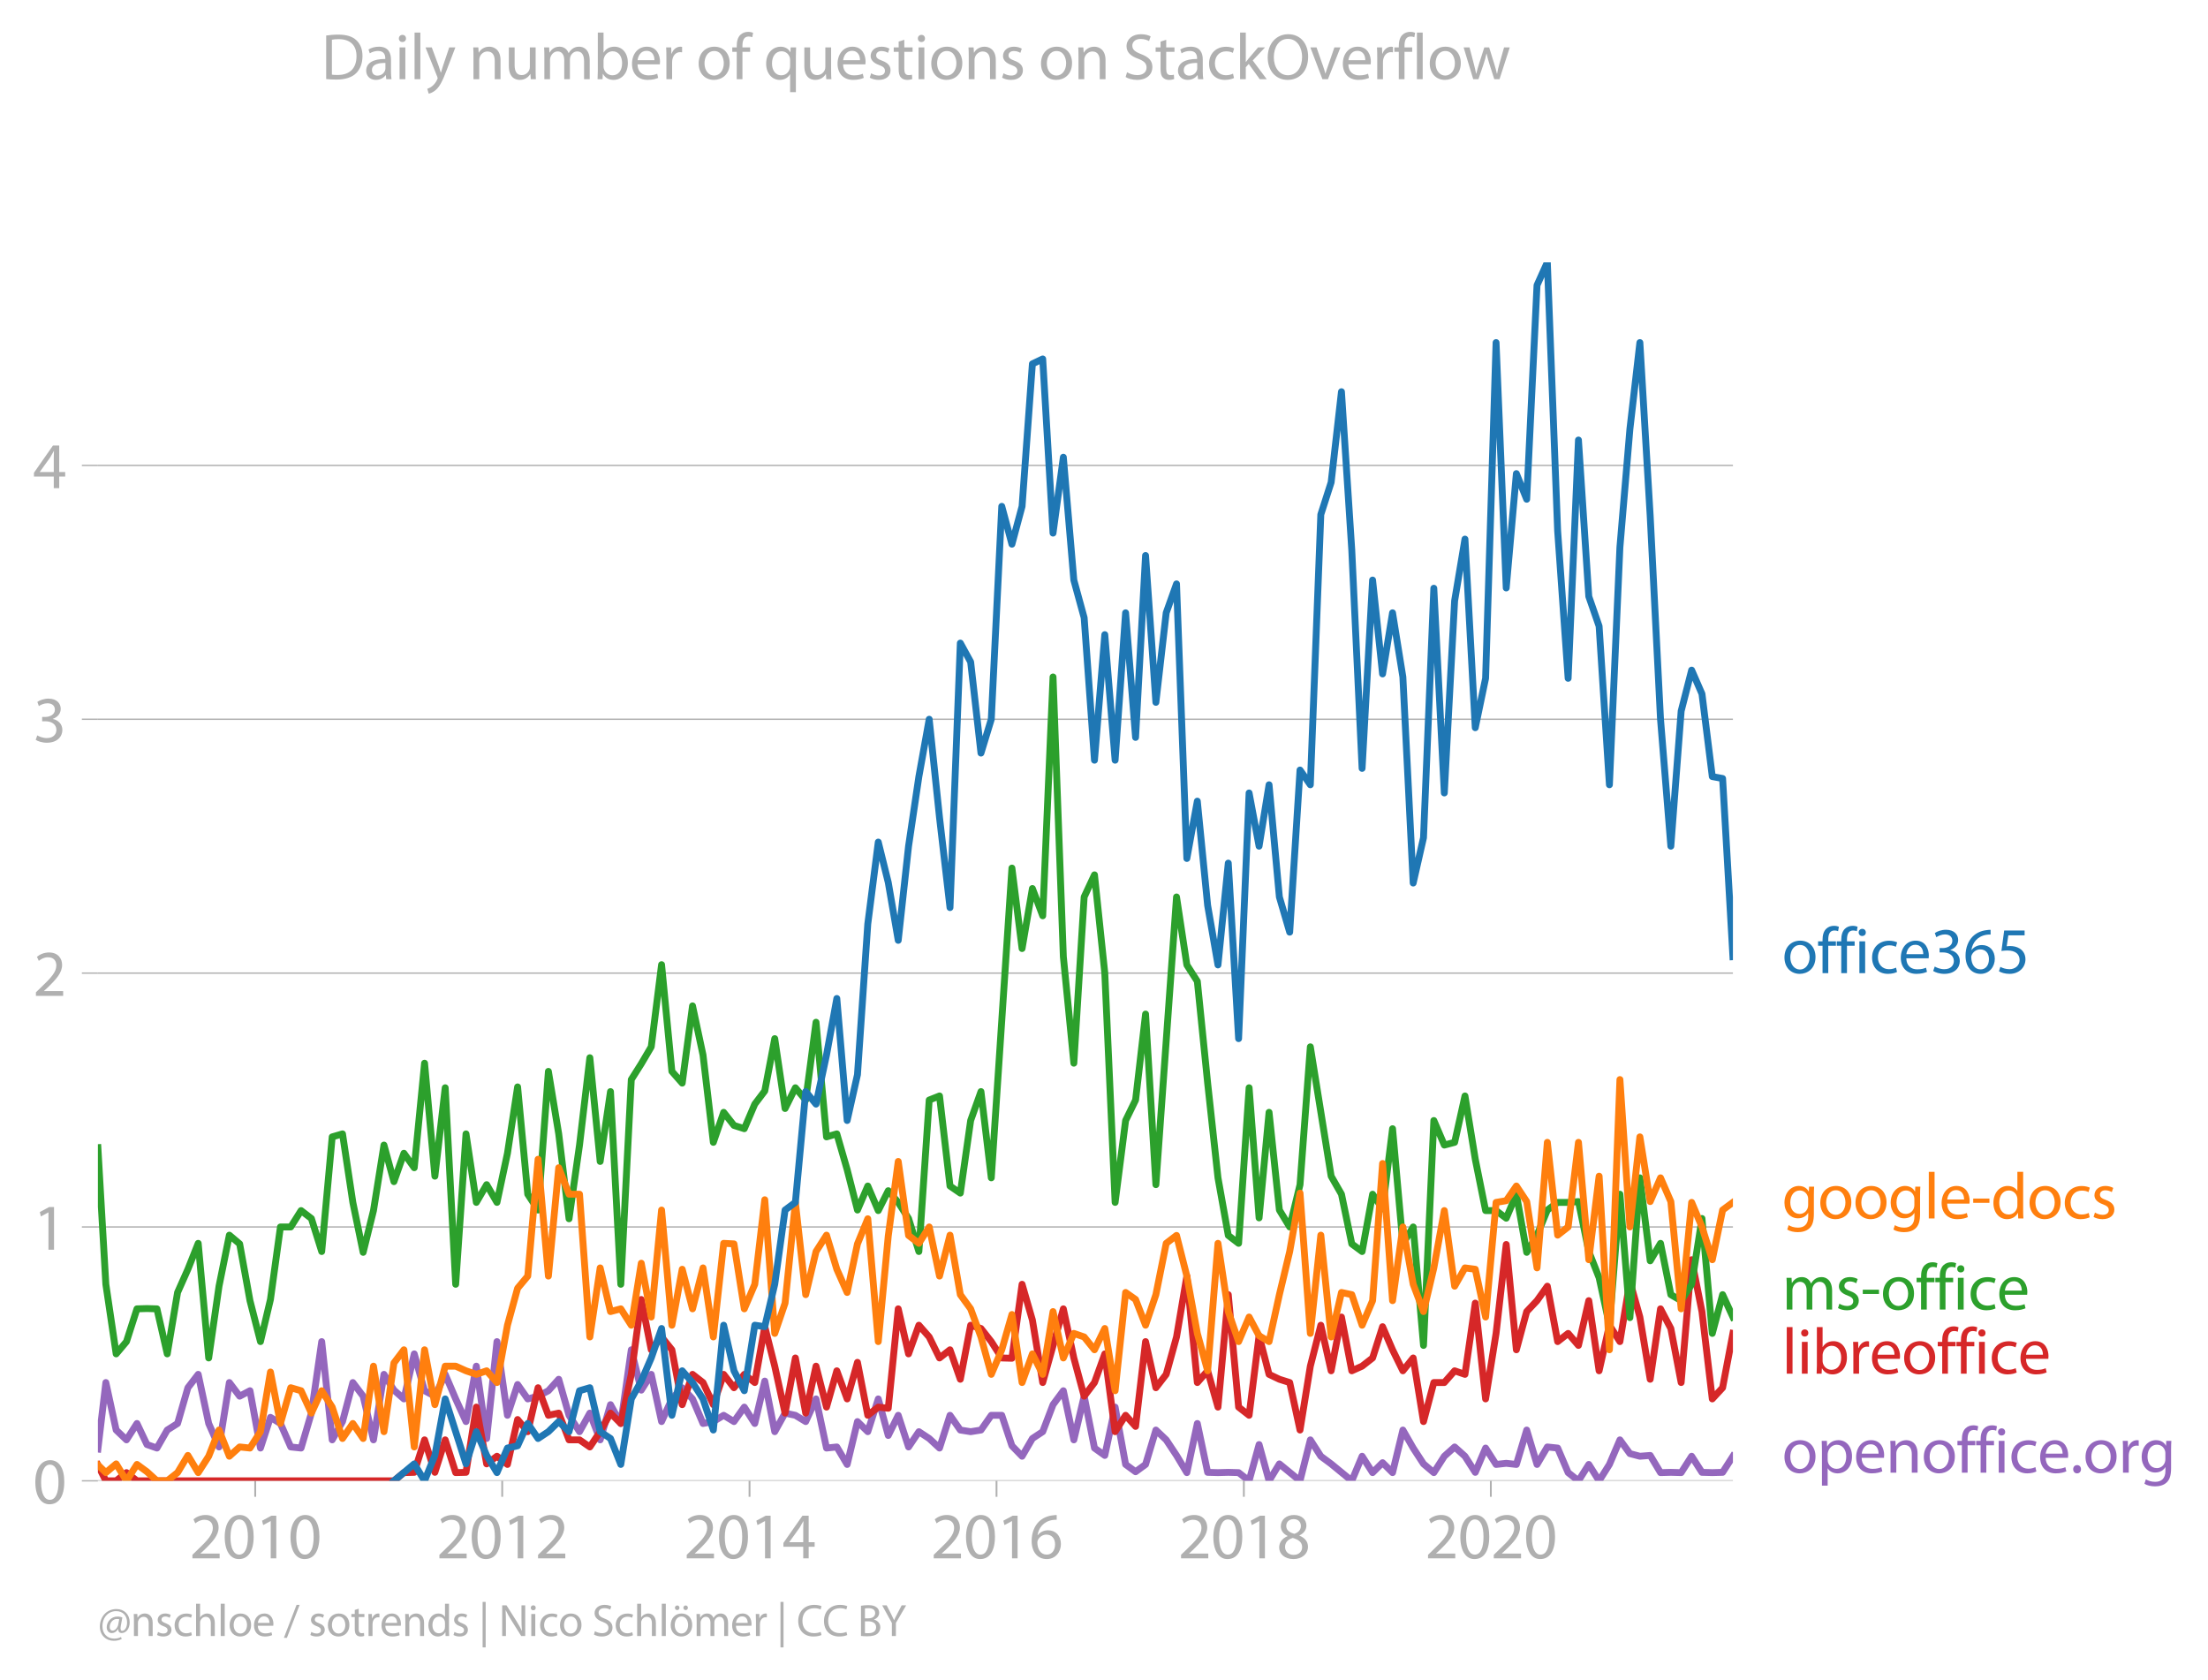 <svg xmlns:xlink="http://www.w3.org/1999/xlink" width="643.024" height="489.243" viewBox="0 0 482.268 366.932" xmlns="http://www.w3.org/2000/svg"><defs><style>*{stroke-linejoin:round;stroke-linecap:butt}</style></defs><g id="figure_1"><path d="M0 366.932h482.268V0H0v366.932z" style="fill:none" id="patch_1"/><g id="axes_1"><path d="M21.382 323.405h357.12V57.293H21.382v266.112z" style="fill:none" id="patch_2"/><g id="matplotlib.axis_1"><g id="xtick_1"><g id="line2d_1"><defs><path id="m4cfe9f0a68" d="M0 0v3.5" style="stroke:#b0b0b0;stroke-width:.4"/></defs><use xlink:href="#m4cfe9f0a68" x="55.745" y="323.405" style="fill:#b0b0b0;stroke:#b0b0b0;stroke-width:.4"/></g><g style="fill:#b0b0b0" transform="matrix(.14 0 0 -.14 41.382 340.345)" id="text_1"><defs><path id="MyriadPro-Regular-32" d="M2944 0v467H1075v13l333 307c877 845 1434 1466 1434 2234 0 595-378 1209-1274 1209-480 0-890-179-1178-422l180-397c192 160 505 352 883 352 621 0 825-390 825-813-6-627-486-1164-1548-2176L288 346V0h2656z" transform="scale(.016)"/><path id="MyriadPro-Regular-30" d="M1677 4230c-845 0-1447-768-1447-2163C243 691 794-70 1606-70c922 0 1447 780 1447 2195 0 1325-499 2105-1376 2105zm-32-435c582 0 845-672 845-1696 0-1062-276-1734-852-1734-512 0-844 614-844 1696 0 1133 358 1734 851 1734z" transform="scale(.016)"/><path id="MyriadPro-Regular-31" d="M1510 0h544v4160h-480l-908-486 108-429 724 390h12V0z" transform="scale(.016)"/></defs><use xlink:href="#MyriadPro-Regular-32"/><use xlink:href="#MyriadPro-Regular-30" x="51.3"/><use xlink:href="#MyriadPro-Regular-31" x="102.6"/><use xlink:href="#MyriadPro-Regular-30" x="153.9"/></g></g><g id="xtick_2"><use xlink:href="#m4cfe9f0a68" x="109.692" y="323.405" style="fill:#b0b0b0;stroke:#b0b0b0;stroke-width:.4" id="line2d_2"/><g style="fill:#b0b0b0" transform="matrix(.14 0 0 -.14 95.329 340.345)" id="text_2"><use xlink:href="#MyriadPro-Regular-32"/><use xlink:href="#MyriadPro-Regular-30" x="51.3"/><use xlink:href="#MyriadPro-Regular-31" x="102.6"/><use xlink:href="#MyriadPro-Regular-32" x="153.9"/></g></g><g id="xtick_3"><use xlink:href="#m4cfe9f0a68" x="163.712" y="323.405" style="fill:#b0b0b0;stroke:#b0b0b0;stroke-width:.4" id="line2d_3"/><g style="fill:#b0b0b0" transform="matrix(.14 0 0 -.14 149.35 340.345)" id="text_3"><defs><path id="MyriadPro-Regular-34" d="M2560 0v1133h582v441h-582v2586h-608L96 1504v-371h1933V0h531zM666 1574v13l1017 1415c115 192 218 371 346 614h19c-13-218-19-435-19-653V1574H666z" transform="scale(.016)"/></defs><use xlink:href="#MyriadPro-Regular-32"/><use xlink:href="#MyriadPro-Regular-30" x="51.3"/><use xlink:href="#MyriadPro-Regular-31" x="102.6"/><use xlink:href="#MyriadPro-Regular-34" x="153.9"/></g></g><g id="xtick_4"><use xlink:href="#m4cfe9f0a68" x="217.659" y="323.405" style="fill:#b0b0b0;stroke:#b0b0b0;stroke-width:.4" id="line2d_4"/><g style="fill:#b0b0b0" transform="matrix(.14 0 0 -.14 203.296 340.345)" id="text_4"><defs><path id="MyriadPro-Regular-36" d="M2662 4224c-102 0-243-6-409-32-525-64-986-275-1331-614-410-410-704-1056-704-1876C218 621 800-70 1690-70c864 0 1382 704 1382 1465 0 813-518 1344-1254 1344-461 0-807-217-1005-480h-19c96 685 563 1331 1446 1479 160 25 307 32 422 25v461zM1690 365c-589 0-903 505-916 1190 0 103 26 186 64 250 154 301 468 512 807 512 518 0 857-359 857-954s-326-998-806-998h-6z" transform="scale(.016)"/></defs><use xlink:href="#MyriadPro-Regular-32"/><use xlink:href="#MyriadPro-Regular-30" x="51.3"/><use xlink:href="#MyriadPro-Regular-31" x="102.6"/><use xlink:href="#MyriadPro-Regular-36" x="153.9"/></g></g><g id="xtick_5"><use xlink:href="#m4cfe9f0a68" x="271.68" y="323.405" style="fill:#b0b0b0;stroke:#b0b0b0;stroke-width:.4" id="line2d_5"/><g style="fill:#b0b0b0" transform="matrix(.14 0 0 -.14 257.317 340.345)" id="text_5"><defs><path id="MyriadPro-Regular-38" d="M1062 2170c-512-218-825-589-825-1114C237 448 762-70 1632-70c794 0 1414 486 1414 1209 0 506-320 871-838 1075v20c512 243 685 620 685 972 0 519-403 1024-1210 1024-729 0-1286-448-1286-1107 0-358 198-717 659-934l6-19zm583-1831c-531 0-851 371-832 794 0 397 262 717 749 857 563-160 915-403 915-908 0-423-327-743-832-743zm6 3488c506 0 704-345 704-678 0-378-275-634-633-755-480 128-794 352-794 768 0 358 256 665 723 665z" transform="scale(.016)"/></defs><use xlink:href="#MyriadPro-Regular-32"/><use xlink:href="#MyriadPro-Regular-30" x="51.3"/><use xlink:href="#MyriadPro-Regular-31" x="102.6"/><use xlink:href="#MyriadPro-Regular-38" x="153.9"/></g></g><g id="xtick_6"><use xlink:href="#m4cfe9f0a68" x="325.626" y="323.405" style="fill:#b0b0b0;stroke:#b0b0b0;stroke-width:.4" id="line2d_6"/><g style="fill:#b0b0b0" transform="matrix(.14 0 0 -.14 311.263 340.345)" id="text_6"><use xlink:href="#MyriadPro-Regular-32"/><use xlink:href="#MyriadPro-Regular-30" x="51.3"/><use xlink:href="#MyriadPro-Regular-32" x="102.6"/><use xlink:href="#MyriadPro-Regular-30" x="153.9"/></g></g></g><g id="matplotlib.axis_2"><g id="ytick_1"><path d="M21.382 323.405h357.12" clip-path="url(#p5fc1669ad7)" style="fill:none;stroke:#b0b0b0;stroke-width:.3;stroke-linecap:square" id="line2d_7"/><g id="line2d_8"><defs><path id="mda3779abb1" d="M0 0h-3.5" style="stroke:#b0b0b0;stroke-width:.3"/></defs><use xlink:href="#mda3779abb1" x="21.382" y="323.405" style="fill:#b0b0b0;stroke:#b0b0b0;stroke-width:.3"/></g><use xlink:href="#MyriadPro-Regular-30" style="fill:#b0b0b0" transform="matrix(.14 0 0 -.14 7.2 328.375)" id="text_7"/></g><g id="ytick_2"><path d="M21.382 267.965h357.12" clip-path="url(#p5fc1669ad7)" style="fill:none;stroke:#b0b0b0;stroke-width:.3;stroke-linecap:square" id="line2d_9"/><use xlink:href="#mda3779abb1" x="21.382" y="267.965" style="fill:#b0b0b0;stroke:#b0b0b0;stroke-width:.3" id="line2d_10"/><use xlink:href="#MyriadPro-Regular-31" style="fill:#b0b0b0" transform="matrix(.14 0 0 -.14 7.2 272.935)" id="text_8"/></g><g id="ytick_3"><path d="M21.382 212.525h357.12" clip-path="url(#p5fc1669ad7)" style="fill:none;stroke:#b0b0b0;stroke-width:.3;stroke-linecap:square" id="line2d_11"/><use xlink:href="#mda3779abb1" x="21.382" y="212.525" style="fill:#b0b0b0;stroke:#b0b0b0;stroke-width:.3" id="line2d_12"/><use xlink:href="#MyriadPro-Regular-32" style="fill:#b0b0b0" transform="matrix(.14 0 0 -.14 7.2 217.495)" id="text_9"/></g><g id="ytick_4"><path d="M21.382 157.085h357.12" clip-path="url(#p5fc1669ad7)" style="fill:none;stroke:#b0b0b0;stroke-width:.3;stroke-linecap:square" id="line2d_13"/><use xlink:href="#mda3779abb1" x="21.382" y="157.085" style="fill:#b0b0b0;stroke:#b0b0b0;stroke-width:.3" id="line2d_14"/><g style="fill:#b0b0b0" transform="matrix(.14 0 0 -.14 7.2 162.055)" id="text_10"><defs><path id="MyriadPro-Regular-33" d="M269 211C474 77 883-70 1350-70c999 0 1517 582 1517 1248 0 582-416 966-928 1068v13c512 186 768 551 768 979 0 506-371 992-1190 992-448 0-871-160-1088-320l147-409c179 128 499 275 832 275 518 0 730-294 730-627 0-493-519-704-928-704H896v-423h314c544 0 1068-249 1075-832 6-345-218-806-941-806-390 0-762 160-922 262L269 211z" transform="scale(.016)"/></defs><use xlink:href="#MyriadPro-Regular-33"/></g></g><g id="ytick_5"><path d="M21.382 101.645h357.12" clip-path="url(#p5fc1669ad7)" style="fill:none;stroke:#b0b0b0;stroke-width:.3;stroke-linecap:square" id="line2d_15"/><use xlink:href="#mda3779abb1" x="21.382" y="101.645" style="fill:#b0b0b0;stroke:#b0b0b0;stroke-width:.3" id="line2d_16"/><use xlink:href="#MyriadPro-Regular-34" style="fill:#b0b0b0" transform="matrix(.14 0 0 -.14 7.2 106.615)" id="text_11"/></g></g><path d="m21.382 316.475 1.738-14.53 2.252 10.372 2.254 2.146 2.291-3.577 2.18 4.6 2.179.766 2.255-3.935 2.254-1.43 2.254-7.81 2.254-2.92 2.29 10.73 2.255 5.126 2.255-14.069 2.253 2.981 2.253-1.192 2.291 12.519 2.18-6.707 2.179 1.341 2.255 5.127 2.254.239 2.254-7.63 2.254-15.62 2.291 21.461 2.254-3.994 2.255-8.525 2.253 2.981 2.254 9.538 2.29-14.307 2.18 3.45 2.18 1.915 2.255-9.836 2.254 8.048 2.254 1.192 2.254-4.769 2.29 5.365 2.254 4.948 2.256-12.101 2.252 15.797 2.254-21.162 2.291 16.095 2.217-6.722 2.216 3.145 2.255-.596 2.254-1.192 2.254-2.504 2.254 7.869 2.29 3.577 2.255-4.054 2.255 5.842 2.253-7.69 2.253 4.113 2.291-16.095 2.18 8.814 2.179-3.449 2.255 10.313 2.254-4.948 2.254-2.444 2.254 2.444 2.291 5.365 2.254-.417 2.255-1.371 2.253 1.371 2.254-3.16 2.29 3.577 2.18-9.26 2.18 11.049 2.255-4.054 2.254.477 2.254 1.371 2.254-4.948 2.29 10.73 2.254-.238 2.256 3.815 2.252-9.359 2.254 2.206 2.291-7.154 2.18 7.984 2.179-4.407 2.255 6.915 2.254-3.338 2.254 1.49 2.254 2.087 2.29-7.154 2.255 3.22 2.255.357 2.253-.358 2.254-3.219h2.29l2.217 6.66 2.216 2.282 2.255-3.875 2.254-1.49 2.254-5.902 2.254-3.04 2.291 10.73 2.254-9.538 2.255 11.327 2.253 1.61 2.254-10.552 2.29 12.518 2.18 1.597 2.18-1.597 2.255-7.51 2.254 2.145 2.254 3.398 2.254 3.756 2.29-10.73 2.254 10.67 2.256.06 2.252-.06 2.254.06 2.291 1.788 2.18-7.92 2.179 7.92 2.255-3.696 4.508 3.696 2.254-8.942 2.29 3.577 2.255 1.67 4.508 3.695 2.254-5.365 2.29 3.577 2.18-2.172 2.179 2.172 2.255-9.3 2.254 3.935 2.254 3.457 2.254 1.908 2.291-3.577 2.254-2.027 2.256 2.027 2.252 3.517 2.254-5.305 2.29 3.576 2.218-.246 2.215.246 2.256-7.51 2.254 7.51 2.254-3.815 2.254.239 2.29 5.365 2.254 1.788 2.256-3.577 2.252 3.577 2.254-3.577 2.291-5.365 2.18 3.002 2.179.575 2.255-.179 2.254 3.756 2.254-.06 2.254.06 2.29-3.577 2.255 3.517 2.255.06 2.253-.06 2.254-3.517h0" clip-path="url(#p5fc1669ad7)" style="fill:none;stroke:#9467bd;stroke-width:1.5;stroke-linecap:square" id="line2d_17"/><path d="m21.382 319.94 1.738 3.465h2.252l2.254-1.788 2.291 1.788h56.127l2.178-1.788 2.256-.06 2.254-7.094 2.254 7.094 2.254-7.094 2.29 7.154 2.254-.06 2.256-14.247 2.252 12.4 2.254-1.67 2.291 1.788 2.217-9.805 2.216 2.652 2.255-9.598 2.254 6.021 2.254-.477 2.254 5.842h2.29l2.255 1.55 2.255-3.338 2.253-4.054 2.253 2.265 2.291-10.73 2.18-16.35 2.179 10.985 2.255-2.802 2.254 2.802 2.254 11.982 2.254-6.617 2.291 1.788 2.254 4.83 2.255-6.618 2.253 2.921 2.254-2.92 2.29 1.787 2.18-12.199 2.18 8.623 2.255 10.253 2.254-12.042 2.254 12.042 2.254-10.253 2.29 8.942 2.254-7.929 2.256 6.14 2.252-7.988 2.254 11.565 2.291-1.788 2.18.255 2.179-21.716 2.255 9.836 2.254-6.26 2.254 2.564 2.254 4.59 2.29-1.788 2.255 6.438 2.255-11.803 2.253.715 2.254 2.862 2.29 3.576 2.217.062 2.216-16.157 2.255 7.81 2.254 13.65 4.508-16.095 2.291 10.73 2.254 8.346 2.255-2.98 2.253-6.26 2.254 16.99 2.29-3.577 2.18 2.427 2.18-18.522 2.255 10.074 2.254-2.92 2.254-8.168 2.254-13.294 2.29 23.25 2.254-2.564 2.256 7.929 2.252-24.56 2.254 24.56 2.291 1.788 2.18-17.373 2.179 8.431 2.255 1.073 2.254.715 2.254 10.373 2.254-13.95 2.29-8.941 2.255 9.955L293 287.637l2.253 11.744 2.254-1.013 2.29-1.789 2.18-6.834 2.179 5.046 2.255 4.59 2.254-2.802 2.254 13.89 2.254-8.525h2.291l2.254-2.563 2.256.775 2.252-15.559 2.254 20.924 2.29-14.307 2.218-19.425 2.215 23.002 2.256-8.346 2.254-2.384 2.254-3.16 2.254 12.102 2.29-1.789 2.254 2.623 2.256-9.776 2.252 15.32 2.254-9.955 2.291 3.577 2.18-13.158 2.179 7.792 2.255 13.592 2.254-15.38 2.254 4.292 2.254 11.803 2.29-26.825 2.255 11.326 2.255 19.076 2.253-2.444 2.254-11.863h0" clip-path="url(#p5fc1669ad7)" style="fill:none;stroke:#d62728;stroke-width:1.5;stroke-linecap:square" id="line2d_18"/><path d="m21.382 250.64 1.738 29.844 2.252 15.201 2.254-2.682 2.291-7.154 2.18-.064 2.179.064 2.255 9.836 2.254-13.413 2.254-5.067 2.254-5.663 2.29 25.037 2.255-15.678 2.255-11.147 2.253 1.907 2.253 12.4 2.291 8.942 2.18-9.198 2.179-15.84h2.255l2.254-3.577 2.254 1.73 2.254 7.212 2.291-25.037 2.254-.656 2.255 14.963 2.253 10.91 2.254-9.122 2.29-14.307 2.18 7.984 2.18-6.195 2.255 3.16 2.254-22.833 2.254 24.68 2.254-19.314 2.29 42.92 2.254-32.846 2.256 14.963 2.252-3.875 2.254 3.875 2.291-10.73 2.217-14.492 2.216 23.434 2.255 3.457 2.254-30.283 2.254 13.651 2.254 18.54 2.29-16.096 2.255-19.076 2.255 22.653 2.253-15.26 2.253 42.086 2.291-44.71 2.18-3.449 2.179-3.704 2.255-17.944 2.254 23.309 2.254 2.563 2.254-16.87 2.291 10.73 2.254 19.076 2.255-6.557 2.253 2.861 2.254.715 2.29-5.365 2.18-2.874 2.18-11.433 2.255 15.261 2.254-4.53 2.254 2.682 2.254-16.99 2.29 25.038 2.254-.656 2.256 7.81 2.252 8.822 2.254-5.246 2.291 5.365 2.18-4.343 2.179 2.555 2.255 3.517 2.254 7.213 2.254-33.085 2.254-.894 2.29 19.672 2.255 1.55 2.255-15.857 2.253-6.319 2.254 18.838 4.507-67.65 2.216 17.575 2.255-13.115 2.254 5.961 2.254-52.16 2.254 61.102 2.291 23.25 2.254-36.305 2.255-4.829 2.253 21.461 2.254 50.075 2.29-17.884 2.18-4.47 2.18-18.779 2.255 37.258 4.508-62.832 2.254 14.844 2.29 3.577 2.254 22.235 2.256 20.686 2.252 12.578 2.254 1.729 2.291-33.98 2.18 28.423 2.179-23.057 2.255 21.341 2.254 3.696 2.254-9.24 2.254-30.104 4.545 28.256 2.255 3.935 2.253 10.85 2.254 1.668 2.29-12.518 2.18 3.193 2.179-17.5 2.255 25.156 2.254-3.696 2.254 25.872 2.254-49.12 2.291 5.364 2.254-.596 2.256-10.134 2.252 13.83 2.254 11.207h2.29l2.218 1.665 2.215-5.241 2.256 12.697 2.254-3.755 2.254-5.485 2.254-1.669h2.29l2.254-.179 2.256 10.91 2.252 5.722 2.254 10.373 2.291-28.614 2.18 26.953 2.179-30.53 2.255 18.122 2.254-3.815 2.254 11.207 2.254 1.312 2.29-3.577 2.255-14.367 2.255 25.097 2.253-8.465 2.254 4.888h0" clip-path="url(#p5fc1669ad7)" style="fill:none;stroke:#2ca02c;stroke-width:1.5;stroke-linecap:square" id="line2d_19"/><g style="fill:#1f77b4" transform="matrix(.14 0 0 -.14 389.215 212.533)" id="text_12"><defs><path id="MyriadPro-Regular-6f" d="M1779 3168c-857 0-1536-608-1536-1645C243 544 890-70 1728-70c749 0 1542 499 1542 1644 0 948-601 1594-1491 1594zm-13-422c666 0 928-666 928-1191 0-697-403-1203-940-1203-551 0-941 512-941 1190 0 589 288 1204 953 1204z" transform="scale(.016)"/><path id="MyriadPro-Regular-66" d="M1082 0v2669h748v429h-748v166c0 474 121 896 601 896 160 0 275-32 359-70l76 435c-108 45-281 89-480 89-262 0-544-83-755-288-262-249-358-646-358-1081v-147H90v-429h435V0h557z" transform="scale(.016)"/><path id="MyriadPro-Regular-69" d="M1030 0v3098H467V0h563zM749 4320c-205 0-352-154-352-352 0-192 141-346 339-346 224 0 365 154 358 346 0 198-134 352-345 352z" transform="scale(.016)"/><path id="MyriadPro-Regular-63" d="M2579 538c-160-71-371-154-691-154-614 0-1075 442-1075 1158 0 647 384 1172 1094 1172 307 0 519-71 653-148l128 436c-154 76-448 160-781 160-1011 0-1664-692-1664-1645C243 570 851-70 1786-70c416 0 742 108 889 185l-96 423z" transform="scale(.016)"/><path id="MyriadPro-Regular-65" d="M2957 1446c6 58 19 148 19 263 0 569-269 1459-1280 1459-902 0-1453-736-1453-1670C243 563 813-70 1766-70c493 0 832 108 1031 198l-96 403c-211-89-455-160-858-160-563 0-1049 314-1062 1075h2176zM787 1850c45 390 295 915 864 915 634 0 787-557 781-915H787z" transform="scale(.016)"/><path id="MyriadPro-Regular-35" d="M2771 4160H781L512 2163c154 19 339 45 576 45 832 0 1190-384 1197-922 0-556-455-902-986-902-377 0-717 128-889 230L269 186C467 58 851-70 1306-70c902 0 1548 608 1548 1420 0 525-268 884-595 1069-256 154-576 224-896 224-153 0-243-13-339-25l160 1068h1587v474z" transform="scale(.016)"/></defs><use xlink:href="#MyriadPro-Regular-6f"/><use xlink:href="#MyriadPro-Regular-66" x="54.9"/><use xlink:href="#MyriadPro-Regular-66" x="84.1"/><use xlink:href="#MyriadPro-Regular-69" x="113.3"/><use xlink:href="#MyriadPro-Regular-63" x="136.7"/><use xlink:href="#MyriadPro-Regular-65" x="181.5"/><use xlink:href="#MyriadPro-Regular-33" x="231.6"/><use xlink:href="#MyriadPro-Regular-36" x="282.9"/><use xlink:href="#MyriadPro-Regular-35" x="334.2"/></g><g style="fill:#ff7f0e" transform="matrix(.14 0 0 -.14 389.215 266.107)" id="text_13"><defs><path id="MyriadPro-Regular-67" d="M3110 2246c0 378 13 628 26 852h-493l-25-468h-13c-135 256-429 538-967 538-710 0-1395-595-1395-1645C243 666 794 13 1562 13c480 0 812 230 985 518h13V186c0-781-422-1082-998-1082-384 0-704 115-909 243l-141-429c250-166 659-256 1030-256 391 0 826 90 1127 372 301 268 441 704 441 1414v1798zm-556-928c0-96-13-204-45-300-122-359-435-576-781-576-608 0-915 505-915 1113 0 717 384 1171 921 1171 410 0 685-268 788-595 25-77 32-160 32-256v-557z" transform="scale(.016)"/><path id="MyriadPro-Regular-6c" d="M467 0h563v4544H467V0z" transform="scale(.016)"/><path id="MyriadPro-Regular-2d" d="M192 1939v-416h1581v416H192z" transform="scale(.016)"/><path id="MyriadPro-Regular-64" d="M2579 4544V2694h-13c-140 250-460 474-934 474-755 0-1395-634-1389-1664C243 563 819-70 1568-70c506 0 883 262 1056 608h13l25-538h506c-19 211-26 525-26 800v3744h-563zm0-3245c0-89-6-166-25-243-103-422-448-672-826-672-608 0-915 518-915 1146 0 684 345 1196 928 1196 422 0 729-294 813-652 19-71 25-167 25-237v-538z" transform="scale(.016)"/><path id="MyriadPro-Regular-73" d="M250 147C467 19 781-70 1120-70c736 0 1158 390 1158 934 0 461-275 730-812 934-404 154-589 269-589 525 0 231 185 423 518 423 288 0 512-103 634-180l141 410c-173 102-448 192-762 192-666 0-1069-410-1069-909 0-371 263-678 819-877 416-153 576-300 576-569 0-256-192-461-601-461-282 0-576 115-743 224L250 147z" transform="scale(.016)"/></defs><use xlink:href="#MyriadPro-Regular-67"/><use xlink:href="#MyriadPro-Regular-6f" x="55.9"/><use xlink:href="#MyriadPro-Regular-6f" x="110.8"/><use xlink:href="#MyriadPro-Regular-67" x="165.7"/><use xlink:href="#MyriadPro-Regular-6c" x="221.6"/><use xlink:href="#MyriadPro-Regular-65" x="245.2"/><use xlink:href="#MyriadPro-Regular-2d" x="295.3"/><use xlink:href="#MyriadPro-Regular-64" x="326"/><use xlink:href="#MyriadPro-Regular-6f" x="382.4"/><use xlink:href="#MyriadPro-Regular-63" x="437.3"/><use xlink:href="#MyriadPro-Regular-73" x="482.1"/></g><g style="fill:#2ca02c" transform="matrix(.14 0 0 -.14 389.215 286.01)" id="text_14"><defs><path id="MyriadPro-Regular-6d" d="M467 0h551v1869c0 96 12 192 44 275 90 282 346 563 698 563 429 0 646-358 646-851V0h551v1914c0 102 19 204 45 281 96 275 345 512 665 512 455 0 672-358 672-953V0h551v1824c0 1075-608 1344-1018 1344-294 0-499-77-685-218-128-96-249-230-345-403h-13c-135 365-455 621-877 621-512 0-800-275-973-570h-19l-26 500H442c19-256 25-519 25-839V0z" transform="scale(.016)"/></defs><use xlink:href="#MyriadPro-Regular-6d"/><use xlink:href="#MyriadPro-Regular-73" x="83.4"/><use xlink:href="#MyriadPro-Regular-2d" x="123"/><use xlink:href="#MyriadPro-Regular-6f" x="153.7"/><use xlink:href="#MyriadPro-Regular-66" x="208.6"/><use xlink:href="#MyriadPro-Regular-66" x="237.8"/><use xlink:href="#MyriadPro-Regular-69" x="267"/><use xlink:href="#MyriadPro-Regular-63" x="290.4"/><use xlink:href="#MyriadPro-Regular-65" x="335.2"/></g><g style="fill:#d62728" transform="matrix(.14 0 0 -.14 389.215 300.01)" id="text_15"><defs><path id="MyriadPro-Regular-62" d="M467 800c0-275-13-589-25-800h486l26 512h19c230-410 589-582 1037-582 691 0 1388 550 1388 1657 7 941-537 1581-1305 1581-499 0-858-224-1056-570h-13v1946H467V800zm557 998c0 90 19 167 32 231 115 429 474 691 858 691 601 0 921-531 921-1152 0-710-352-1190-941-1190-409 0-736 268-844 659-13 64-26 134-26 205v556z" transform="scale(.016)"/><path id="MyriadPro-Regular-72" d="M467 0h557v1651c0 96 13 186 26 263 76 422 358 723 755 723 77 0 134-7 192-19v531c-51 13-96 19-160 19-378 0-717-262-858-678h-25l-20 608H442c19-288 25-602 25-967V0z" transform="scale(.016)"/></defs><use xlink:href="#MyriadPro-Regular-6c"/><use xlink:href="#MyriadPro-Regular-69" x="23.6"/><use xlink:href="#MyriadPro-Regular-62" x="47"/><use xlink:href="#MyriadPro-Regular-72" x="103.9"/><use xlink:href="#MyriadPro-Regular-65" x="136.6"/><use xlink:href="#MyriadPro-Regular-6f" x="186.7"/><use xlink:href="#MyriadPro-Regular-66" x="241.6"/><use xlink:href="#MyriadPro-Regular-66" x="270.8"/><use xlink:href="#MyriadPro-Regular-69" x="300"/><use xlink:href="#MyriadPro-Regular-63" x="323.4"/><use xlink:href="#MyriadPro-Regular-65" x="368.2"/></g><g style="fill:#9467bd" transform="matrix(.14 0 0 -.14 389.215 321.623)" id="text_16"><defs><path id="MyriadPro-Regular-70" d="M467-1267h557V416h13c185-307 544-486 953-486 730 0 1408 550 1408 1664 0 940-563 1574-1312 1574-505 0-870-224-1100-602h-13l-26 532H442c12-295 25-615 25-1012v-3353zm557 3059c0 77 19 160 38 230 109 423 468 698 852 698 595 0 921-531 921-1152 0-710-345-1197-941-1197-403 0-742 269-844 659-13 71-26 148-26 231v531z" transform="scale(.016)"/><path id="MyriadPro-Regular-6e" d="M467 0h563v1862c0 96 13 192 39 263 96 313 384 576 755 576 531 0 717-416 717-915V0h563v1850c0 1062-666 1318-1094 1318-512 0-871-288-1024-582h-13l-32 512H442c19-256 25-519 25-839V0z" transform="scale(.016)"/><path id="MyriadPro-Regular-2e" d="M710-70c237 0 384 172 384 403 0 237-153 403-377 403S333 570 333 333c0-231 153-403 371-403h6z" transform="scale(.016)"/></defs><use xlink:href="#MyriadPro-Regular-6f"/><use xlink:href="#MyriadPro-Regular-70" x="54.9"/><use xlink:href="#MyriadPro-Regular-65" x="111.8"/><use xlink:href="#MyriadPro-Regular-6e" x="161.9"/><use xlink:href="#MyriadPro-Regular-6f" x="217.4"/><use xlink:href="#MyriadPro-Regular-66" x="272.3"/><use xlink:href="#MyriadPro-Regular-66" x="301.5"/><use xlink:href="#MyriadPro-Regular-69" x="330.7"/><use xlink:href="#MyriadPro-Regular-63" x="354.1"/><use xlink:href="#MyriadPro-Regular-65" x="398.9"/><use xlink:href="#MyriadPro-Regular-2e" x="449"/><use xlink:href="#MyriadPro-Regular-6f" x="469.7"/><use xlink:href="#MyriadPro-Regular-72" x="524.6"/><use xlink:href="#MyriadPro-Regular-67" x="557.3"/></g><g style="fill:#b0b0b0" transform="matrix(.097 0 0 -.097 21.382 357.303)" id="text_17"><defs><path id="MyriadPro-Regular-40" d="M2867 1632c-70-397-409-870-781-870-281 0-422 204-422 486 0 621 454 1152 1018 1152 147 0 256-26 320-45l-135-723zm384-1773c-262-147-601-224-966-224-947 0-1645 666-1645 1735 0 1299 877 2131 1920 2131 992 0 1549-672 1549-1600 0-743-365-1178-691-1171-212 6-288 230-192 716l217 1159c-166 77-409 134-685 134-889 0-1516-723-1516-1517 0-505 320-806 691-806 384 0 678 186 902 563h26c-19-390 217-563 473-563 602 0 1140 563 1140 1523 0 1069-749 1856-1863 1856-1421 0-2336-1145-2336-2464C275 96 1165-672 2214-672c429 0 788 70 1140 256l-103 275z" transform="scale(.016)"/><path id="MyriadPro-Regular-68" d="M467 0h563v1869c0 109 7 192 39 269 102 307 390 563 755 563 531 0 717-423 717-922V0h563v1843c0 1069-666 1325-1082 1325-211 0-409-64-576-160-172-96-313-237-403-397h-13v1933H467V0z" transform="scale(.016)"/><path id="MyriadPro-Regular-2f" d="m422-256 1792 4640h-435L-6-256h428z" transform="scale(.016)"/><path id="MyriadPro-Regular-74" d="M595 3667v-569H115v-429h480V979c0-365 58-640 218-806C947 19 1158-70 1421-70c217 0 390 38 499 83l-26 422c-83-25-172-38-326-38-314 0-422 217-422 601v1671h806v429h-806v742l-551-173z" transform="scale(.016)"/><path id="MyriadPro-Regular-7c" d="M550 4800v-6400h429v6400H550z" transform="scale(.016)"/><path id="MyriadPro-Regular-4e" d="M1011 0v1843c0 717-13 1235-45 1779l20 7c217-467 505-960 806-1440L3162 0h563v4314h-525V2509c0-672 13-1197 64-1773l-13-6c-205 441-454 896-774 1401L1094 4314H486V0h525z" transform="scale(.016)"/><path id="MyriadPro-Regular-53" d="M269 211C499 58 954-70 1370-70c1017 0 1510 582 1510 1248 0 633-371 985-1101 1267-595 230-857 429-857 832 0 294 224 646 812 646 391 0 679-128 820-205l153 455c-192 109-512 211-953 211-839 0-1396-499-1396-1171 0-608 436-973 1140-1223 582-224 812-454 812-857 0-435-332-736-902-736-384 0-749 128-998 281L269 211z" transform="scale(.016)"/><path id="MyriadPro-Regular-f6" d="M1165 3648c185 0 313 154 313 326 0 186-134 327-313 327s-327-147-327-327c0-172 135-326 320-326h7zm1184 0c185 0 313 154 313 326 0 186-134 327-313 327s-320-147-320-327c0-172 128-326 313-326h7zm-570-480c-857 0-1536-608-1536-1645C243 544 890-70 1728-70c749 0 1542 499 1542 1644 0 948-601 1594-1491 1594zm-13-422c666 0 928-666 928-1191 0-697-403-1203-940-1203-551 0-941 512-941 1190 0 589 288 1204 953 1204z" transform="scale(.016)"/><path id="MyriadPro-Regular-43" d="M3386 582c-224-108-570-179-909-179-1050 0-1658 679-1658 1735 0 1132 672 1779 1683 1779 359 0 660-77 871-179l134 454c-147 77-486 192-1024 192-1337 0-2253-915-2253-2266C230 704 1146-70 2362-70c524 0 934 108 1139 211l-115 441z" transform="scale(.016)"/><path id="MyriadPro-Regular-42" d="M486 13c186-26 480-51 864-51 704 0 1191 128 1492 403 217 211 364 493 364 864 0 640-480 979-889 1081v13c454 167 729 531 729 947 0 340-134 596-358 762-269 218-627 314-1184 314-390 0-774-39-1018-90V13zm557 3865c90 20 237 39 493 39 563 0 947-199 947-704 0-416-345-723-934-723h-506v1388zm0-1811h461c608 0 1114-243 1114-832 0-627-532-838-1108-838-198 0-358 6-467 25v1645z" transform="scale(.016)"/><path id="MyriadPro-Regular-59" d="M2010 0v1837l1446 2477h-634l-620-1191c-167-326-314-608-436-889h-12c-135 300-263 563-429 889L717 4314H83l1363-2484V0h564z" transform="scale(.016)"/></defs><use xlink:href="#MyriadPro-Regular-40"/><use xlink:href="#MyriadPro-Regular-6e" x="73.7"/><use xlink:href="#MyriadPro-Regular-73" x="129.2"/><use xlink:href="#MyriadPro-Regular-63" x="168.8"/><use xlink:href="#MyriadPro-Regular-68" x="213.6"/><use xlink:href="#MyriadPro-Regular-6c" x="269.1"/><use xlink:href="#MyriadPro-Regular-6f" x="292.7"/><use xlink:href="#MyriadPro-Regular-65" x="347.6"/><use xlink:href="#MyriadPro-Regular-20" x="397.7"/><use xlink:href="#MyriadPro-Regular-2f" x="418.9"/><use xlink:href="#MyriadPro-Regular-20" x="453.2"/><use xlink:href="#MyriadPro-Regular-73" x="474.4"/><use xlink:href="#MyriadPro-Regular-6f" x="514"/><use xlink:href="#MyriadPro-Regular-74" x="568.9"/><use xlink:href="#MyriadPro-Regular-72" x="602"/><use xlink:href="#MyriadPro-Regular-65" x="634.7"/><use xlink:href="#MyriadPro-Regular-6e" x="684.8"/><use xlink:href="#MyriadPro-Regular-64" x="740.3"/><use xlink:href="#MyriadPro-Regular-73" x="796.7"/><use xlink:href="#MyriadPro-Regular-20" x="836.3"/><use xlink:href="#MyriadPro-Regular-7c" x="857.5"/><use xlink:href="#MyriadPro-Regular-20" x="881.4"/><use xlink:href="#MyriadPro-Regular-4e" x="902.6"/><use xlink:href="#MyriadPro-Regular-69" x="968.4"/><use xlink:href="#MyriadPro-Regular-63" x="991.8"/><use xlink:href="#MyriadPro-Regular-6f" x="1036.6"/><use xlink:href="#MyriadPro-Regular-20" x="1091.5"/><use xlink:href="#MyriadPro-Regular-53" x="1112.7"/><use xlink:href="#MyriadPro-Regular-63" x="1162"/><use xlink:href="#MyriadPro-Regular-68" x="1206.8"/><use xlink:href="#MyriadPro-Regular-6c" x="1262.3"/><use xlink:href="#MyriadPro-Regular-f6" x="1285.9"/><use xlink:href="#MyriadPro-Regular-6d" x="1340.8"/><use xlink:href="#MyriadPro-Regular-65" x="1424.2"/><use xlink:href="#MyriadPro-Regular-72" x="1474.3"/><use xlink:href="#MyriadPro-Regular-20" x="1507"/><use xlink:href="#MyriadPro-Regular-7c" x="1528.2"/><use xlink:href="#MyriadPro-Regular-20" x="1552.1"/><use xlink:href="#MyriadPro-Regular-43" x="1573.3"/><use xlink:href="#MyriadPro-Regular-43" x="1631.3"/><use xlink:href="#MyriadPro-Regular-20" x="1689.3"/><use xlink:href="#MyriadPro-Regular-42" x="1710.5"/><use xlink:href="#MyriadPro-Regular-59" x="1764.7"/></g><g style="fill:#b0b0b0" transform="matrix(.14 0 0 -.14 70.155 17.293)" id="text_18"><defs><path id="MyriadPro-Regular-44" d="M486 13c282-32 615-51 1012-51 838 0 1504 217 1907 620 403 397 621 973 621 1677 0 698-224 1197-608 1549-378 352-948 538-1748 538-441 0-844-39-1184-90V13zm557 3833c147 32 365 58 653 58 1178 0 1754-646 1747-1664 0-1165-646-1830-1837-1830-217 0-422 6-563 32v3404z" transform="scale(.016)"/><path id="MyriadPro-Regular-61" d="M2643 1901c0 621-230 1267-1177 1267-391 0-762-109-1018-275l128-371c218 140 518 230 806 230 634 0 704-461 704-717v-64C890 1978 224 1568 224 819c0-448 320-889 947-889 442 0 775 217 947 460h20l44-390h512c-38 211-51 474-51 742v1159zm-544-858c0-57-13-121-32-179-89-262-345-518-749-518-288 0-531 172-531 537 0 602 698 711 1312 698v-538z" transform="scale(.016)"/><path id="MyriadPro-Regular-79" d="M58 3098 1203 243c26-70 39-115 39-147s-20-77-45-134c-128-288-320-506-474-628-166-140-352-230-493-275l141-473c141 25 416 121 691 364 384 333 660 877 1063 1940l845 2208h-596l-614-1818c-77-224-141-461-198-646h-13c-51 185-128 428-199 633L672 3098H58z" transform="scale(.016)"/><path id="MyriadPro-Regular-75" d="M3059 3098h-563V1197c0-103-19-205-51-288-103-250-365-512-743-512-512 0-691 397-691 985v1716H448V1286C448 198 1030-70 1517-70c550 0 877 326 1024 576h13l32-506h499c-19 243-26 525-26 845v2253z" transform="scale(.016)"/><path id="MyriadPro-Regular-71" d="M2579-1267h563v3513c0 320 7 589 20 852h-532l-19-468h-13c-153 301-473 538-953 538-653 0-1402-512-1402-1670C243 557 832-70 1555-70c499 0 845 243 1011 550h13v-1747zm0 2528c0-83-19-192-45-269-128-390-441-614-806-614-621 0-915 537-915 1152 0 697 352 1190 934 1190 423 0 723-294 807-640 19-70 25-160 25-237v-582z" transform="scale(.016)"/><path id="MyriadPro-Regular-6b" d="M1024 4544H467V0h557v1165l288 320L2381 0h685L1702 1824l1197 1274h-678l-909-1069c-90-109-198-243-275-352h-13v2867z" transform="scale(.016)"/><path id="MyriadPro-Regular-4f" d="M2234 4384c-1152 0-2004-896-2004-2266C230 813 1030-70 2170-70c1100 0 2003 787 2003 2272 0 1280-762 2182-1939 2182zm-26-454c928 0 1376-896 1376-1754 0-979-499-1792-1382-1792-877 0-1376 826-1376 1747 0 947 460 1799 1382 1799z" transform="scale(.016)"/><path id="MyriadPro-Regular-76" d="M83 3098 1261 0h537l1216 3098h-588l-602-1741c-102-282-192-538-262-794h-20c-64 256-147 512-249 794L685 3098H83z" transform="scale(.016)"/><path id="MyriadPro-Regular-77" d="M115 3098 1050 0h512l499 1472c109 333 205 653 281 1024h13c77-365 167-672 275-1018L3104 0h512l998 3098h-556l-442-1556c-102-364-186-691-237-1004h-19c-70 313-160 640-275 1011l-480 1549h-474l-505-1575c-103-339-205-672-276-985h-19c-57 320-141 640-230 985L691 3098H115z" transform="scale(.016)"/></defs><use xlink:href="#MyriadPro-Regular-44"/><use xlink:href="#MyriadPro-Regular-61" x="66.6"/><use xlink:href="#MyriadPro-Regular-69" x="114.8"/><use xlink:href="#MyriadPro-Regular-6c" x="138.2"/><use xlink:href="#MyriadPro-Regular-79" x="161.8"/><use xlink:href="#MyriadPro-Regular-20" x="208.9"/><use xlink:href="#MyriadPro-Regular-6e" x="230.1"/><use xlink:href="#MyriadPro-Regular-75" x="285.6"/><use xlink:href="#MyriadPro-Regular-6d" x="340.7"/><use xlink:href="#MyriadPro-Regular-62" x="424.1"/><use xlink:href="#MyriadPro-Regular-65" x="481"/><use xlink:href="#MyriadPro-Regular-72" x="531.1"/><use xlink:href="#MyriadPro-Regular-20" x="563.8"/><use xlink:href="#MyriadPro-Regular-6f" x="585"/><use xlink:href="#MyriadPro-Regular-66" x="639.9"/><use xlink:href="#MyriadPro-Regular-20" x="669.1"/><use xlink:href="#MyriadPro-Regular-71" x="690.3"/><use xlink:href="#MyriadPro-Regular-75" x="746.6"/><use xlink:href="#MyriadPro-Regular-65" x="801.7"/><use xlink:href="#MyriadPro-Regular-73" x="851.8"/><use xlink:href="#MyriadPro-Regular-74" x="891.4"/><use xlink:href="#MyriadPro-Regular-69" x="924.5"/><use xlink:href="#MyriadPro-Regular-6f" x="947.9"/><use xlink:href="#MyriadPro-Regular-6e" x="1002.8"/><use xlink:href="#MyriadPro-Regular-73" x="1058.3"/><use xlink:href="#MyriadPro-Regular-20" x="1097.9"/><use xlink:href="#MyriadPro-Regular-6f" x="1119.1"/><use xlink:href="#MyriadPro-Regular-6e" x="1174"/><use xlink:href="#MyriadPro-Regular-20" x="1229.5"/><use xlink:href="#MyriadPro-Regular-53" x="1250.7"/><use xlink:href="#MyriadPro-Regular-74" x="1300"/><use xlink:href="#MyriadPro-Regular-61" x="1333.1"/><use xlink:href="#MyriadPro-Regular-63" x="1381.3"/><use xlink:href="#MyriadPro-Regular-6b" x="1426.1"/><use xlink:href="#MyriadPro-Regular-4f" x="1473"/><use xlink:href="#MyriadPro-Regular-76" x="1541.9"/><use xlink:href="#MyriadPro-Regular-65" x="1590"/><use xlink:href="#MyriadPro-Regular-72" x="1640.1"/><use xlink:href="#MyriadPro-Regular-66" x="1672.8"/><use xlink:href="#MyriadPro-Regular-6c" x="1702"/><use xlink:href="#MyriadPro-Regular-6f" x="1725.6"/><use xlink:href="#MyriadPro-Regular-77" x="1780.5"/></g><path d="m21.382 319.94 1.738 1.677 2.252-1.908 2.254 3.696 2.291-3.577 2.18 1.597 2.179 1.98h2.255l2.254-1.788 2.254-3.756 2.254 3.756 2.29-3.577 2.255-5.723 2.255 5.723 2.253-2.027 2.253.239 2.291-3.577 2.18-13.03 2.179 11.241 2.255-7.809 2.254.656 2.254 4.888 2.254-4.888 2.291 3.577 2.254 6.855 2.255-3.279 2.253 3.28 2.254-15.798 2.29 14.307 2.18-15.01 2.18-2.874 2.255 21.222 2.254-21.222 2.254 11.982 2.254-8.405h2.29l2.254 1.013 2.256.775 2.252-.775 2.254 2.563 2.291-12.518 2.217-8.079 2.216-2.652 2.255-25.514 2.254 25.514 2.254-23.666 2.254 5.783h2.29l2.255 31.177 2.255-15.082 2.253 9.538 2.253-.596 2.291 3.577 2.18-13.54 2.179 11.751 2.255-23.368 2.254 25.157 2.254-12.22 2.254 8.643 2.291-8.942 2.254 15.082 2.255-20.447 2.253.12 2.254 14.187 2.29-5.365 2.18-18.459 2.18 29.19 2.255-6.618 2.254-21.997 2.254 20.15 2.254-9.42 2.29-3.576 2.254 7.451 2.256 5.067 2.252-10.61 2.254-5.485 2.291 26.826 2.18-23.058 2.179-16.287 2.255 16.155 2.254 1.729 2.254-3.577 2.254 10.73 2.29-8.941 2.255 12.995 2.255 3.1 2.253 6.14 2.254 8.167 2.29-5.365 2.217-7.709 2.216 14.862 2.255-6.259 2.254 4.471 2.254-13.71 2.254 10.133 2.291-5.365 2.254.775 2.255 2.802 2.253-4.65 2.254 13.592 2.29-21.46 2.18 1.532 2.18 5.62 2.255-6.676 2.254-11.207 2.254-1.729 2.254 8.882 2.29 12.52 2.254 8.166 2.256-27.84 2.252 14.904 2.254 6.558 2.291-5.366 2.18 4.088 2.179 1.278 2.255-10.254 2.254-9.419 2.254-12.757 2.254 30.641 2.29-21.46 2.255 22.235 2.255-9.717 2.253.477 2.254 6.677 2.29-5.365 2.18-29.956 2.179 29.956 2.255-16.096 2.254 12.519 2.254 5.961 2.254-9.538 2.291-12.519 2.254 16.513 2.256-3.994 2.252.298 2.254 10.432 2.29-25.037 2.218-.37 2.215-3.207 2.256 3.398 2.254 14.486 2.254-27.422 2.254 20.269 2.29-1.789 2.254-18.48 2.256 25.634 2.252-18.242 2.254 37.914 2.291-59.017 2.18 32.191 2.179-19.672 2.255 14.128 2.254-5.186 2.254 5.186 2.254 23.428 2.29-23.249 2.255 5.365 2.255 7.154 2.253-10.85 2.254-1.669h0" clip-path="url(#p5fc1669ad7)" style="fill:none;stroke:#ff7f0e;stroke-width:1.5;stroke-linecap:square" id="line2d_20"/><path d="m86.044 323.405 4.434-3.696 2.254 3.696 2.254-5.544 2.254-12.34 4.544 14.188 2.256-7.034 2.252 5.186 2.254 3.756 2.291-5.365 2.217-.494 2.216-4.872 2.255 3.28 2.254-1.491 2.254-2.206 2.254 2.206 2.29-8.942 2.255-.656 2.255 9.598 2.253 1.49 2.253 5.663 2.291-14.307 2.18-3.896 2.179-5.046 2.255-6.438 2.254 18.957 2.254-9.717 2.254 2.563 2.291 3.577 2.254 6.796 2.255-22.891 2.253 9.955 2.254 4.352 2.29-14.307 2.18.32 2.18-9.262 2.255-16.215 2.254-1.669 2.254-24.203 2.254 2.742 2.29-10.73 2.254-12.34 2.256 26.647 2.252-10.015 2.254-32.906 2.291-17.884 2.18 8.814 2.179 12.647 2.255-20.567 2.254-15.201 2.254-12.519 2.254 21.46 2.29 19.673 2.255-57.765 2.255 4.113 2.253 19.911 2.254-7.392 2.29-46.498 2.217 8.264 2.216-8.264 2.255-31.118 2.254-1.073L230 116.43l2.254-16.572 2.291 26.826 2.254 8.226 2.255 31.118 2.253-27.422 2.254 27.422 2.29-32.19 2.18 27.208 2.18-39.728 2.255 32.072 2.254-19.553 2.254-6.319 2.254 59.97 2.29-12.518 2.254 22.772 2.256 12.996 2.252-22.236 2.254 38.331 2.291-53.651 2.18 11.624 2.179-13.413 2.255 24.501 2.254 7.69 2.254-35.41 2.254 3.22 2.29-59.018 2.255-7.034L293 85.55l2.253 34.575 2.254 47.69 2.29-41.132 2.18 20.502 2.179-13.349 2.255 14.01 2.254 45.007 2.254-9.896 2.254-54.486 2.291 44.71 2.254-41.968 2.256-13.472 2.252 41.192 2.254-10.79 2.29-73.324 2.218 53.59 2.215-24.975 2.256 5.603 2.254-46.736 2.254-5.008 2.254 58.66 2.29 32.19 2.254-52.042 2.256 34.158 2.252 6.498 2.254 34.635 2.291-51.863L356 93.725l2.179-18.906 2.255 37.914 2.254 44.352 2.254 27.72 2.254-29.508 2.29-8.942 2.255 5.186 2.255 18.063 2.253.417 2.254 38.927h0" clip-path="url(#p5fc1669ad7)" style="fill:none;stroke:#1f77b4;stroke-width:1.5;stroke-linecap:square" id="line2d_21"/></g></g><defs><clipPath id="p5fc1669ad7"><path d="M21.382 57.293h357.12v266.112H21.382z"/></clipPath></defs></svg>